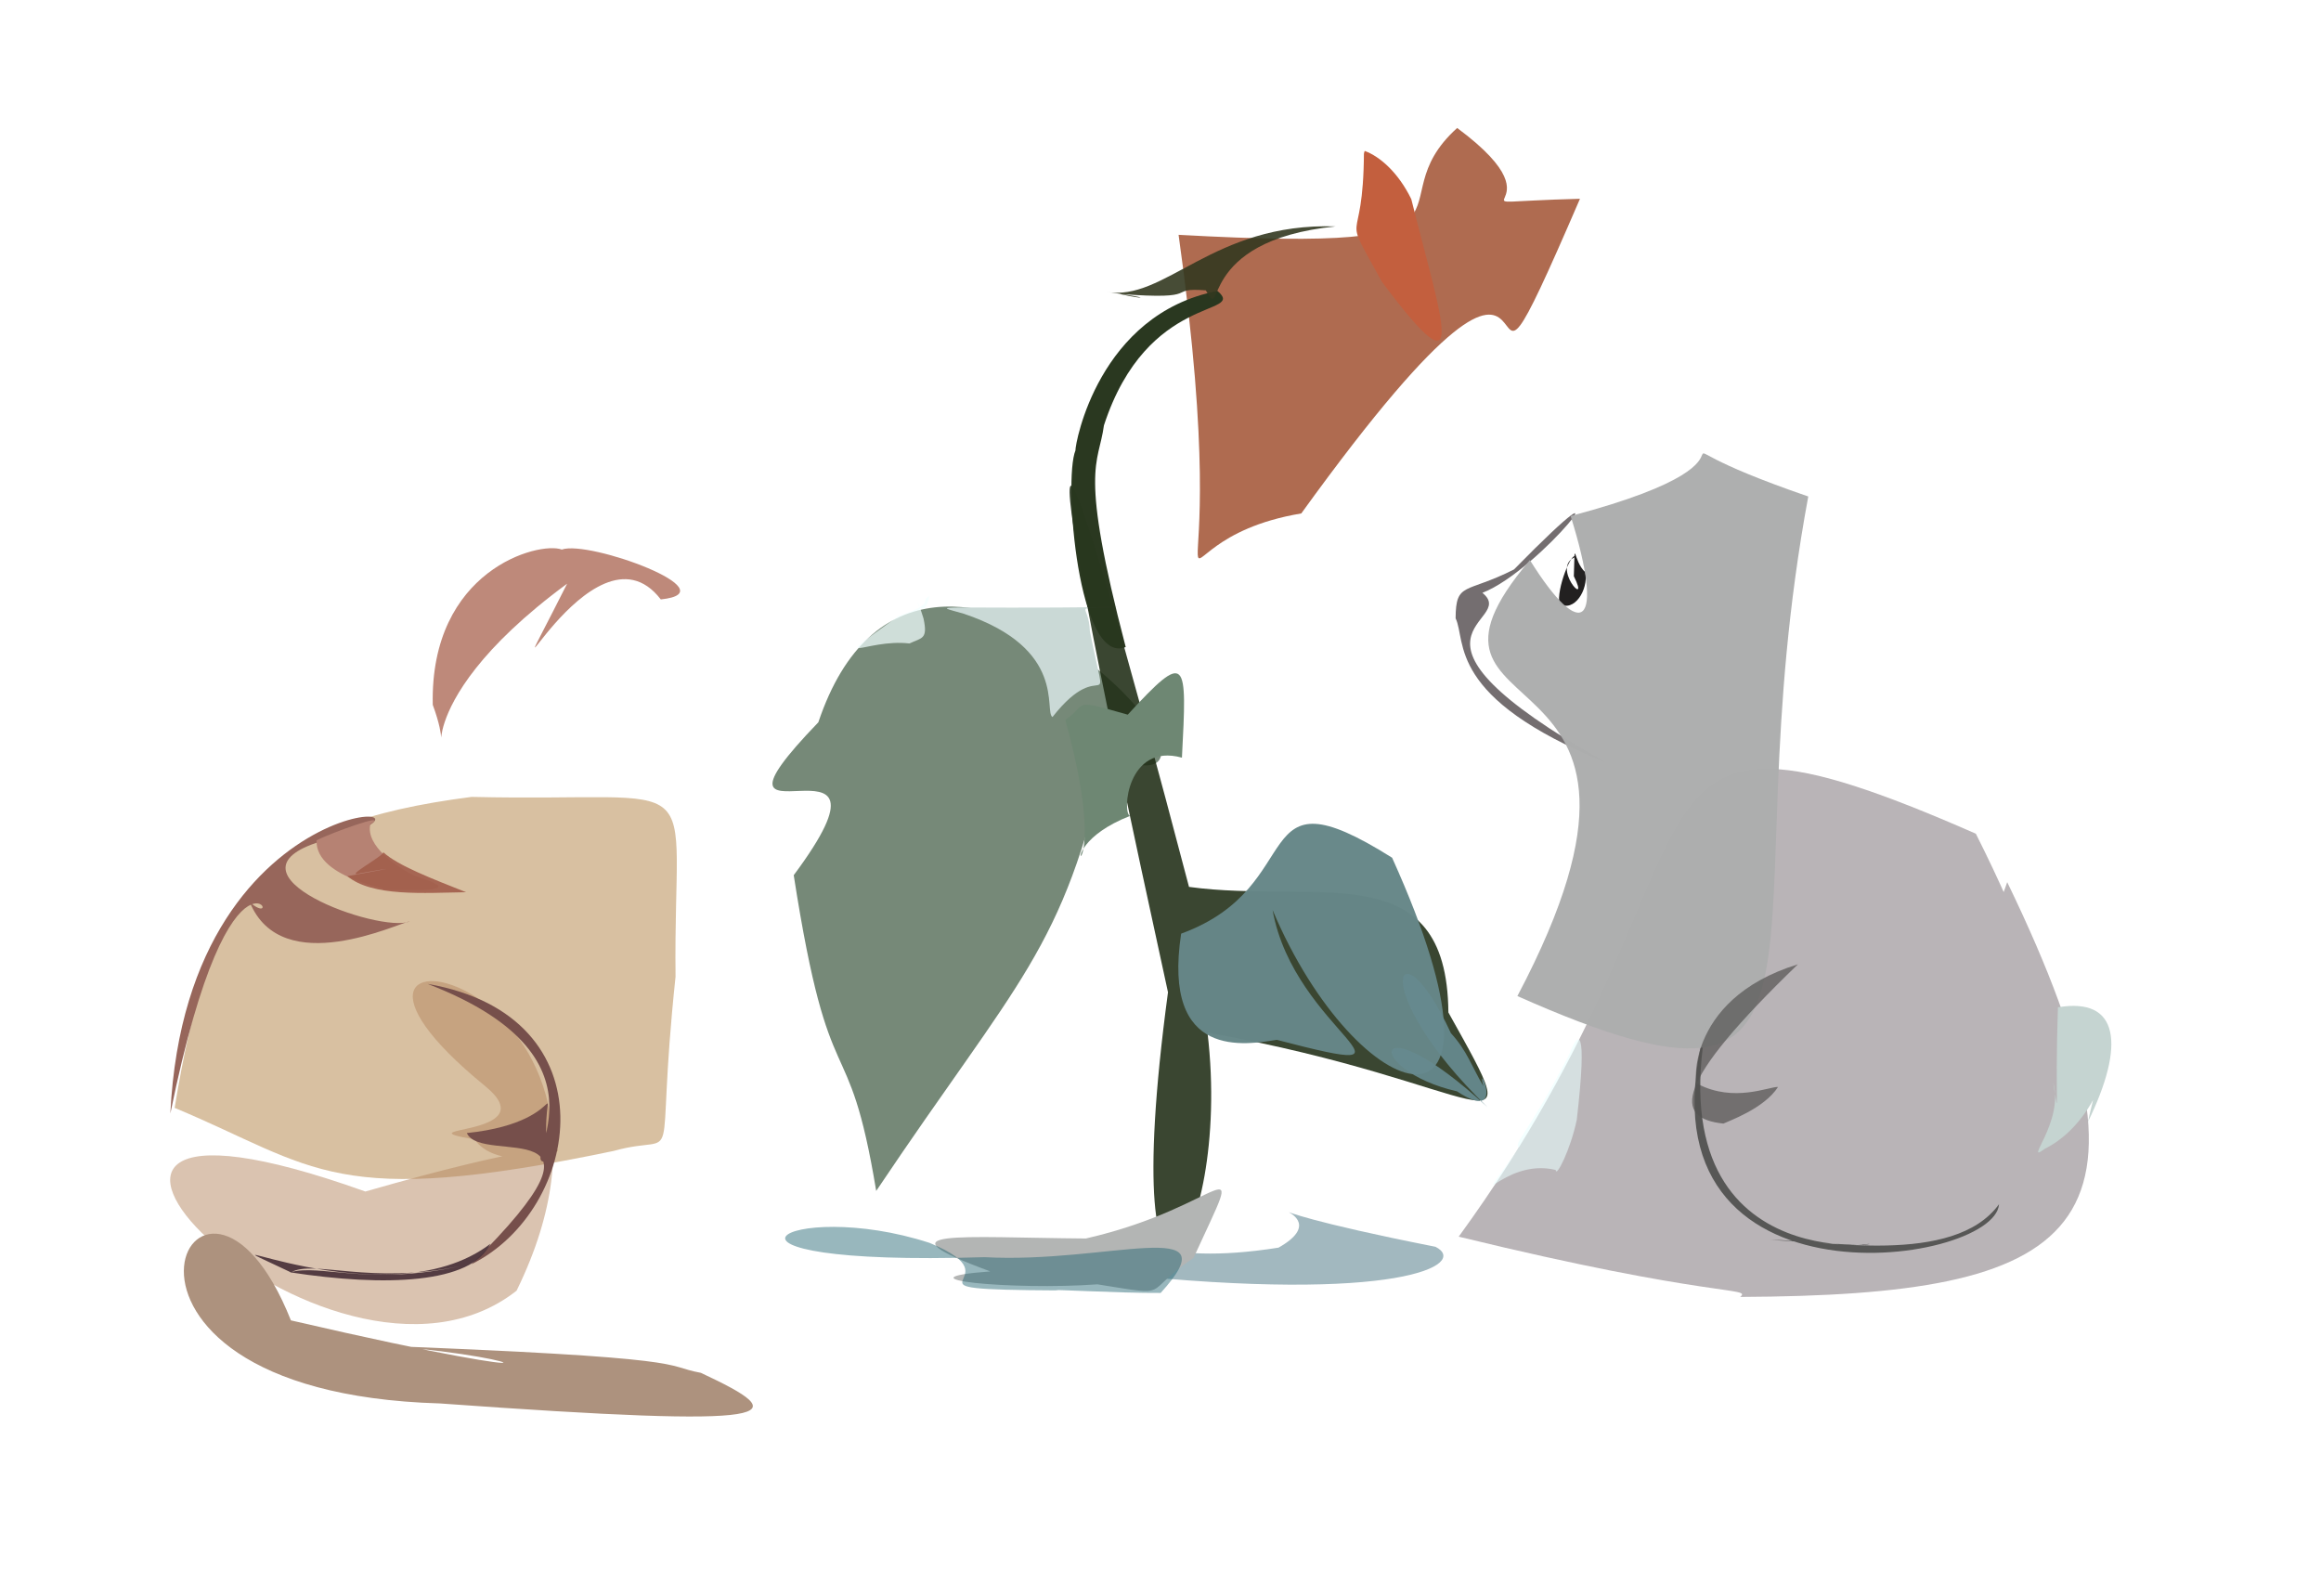 <?xml version="1.0" ?>
<svg xmlns="http://www.w3.org/2000/svg" version="1.1" width="512" height="352">
  <defs/>
  <g>
    <path d="M 149.022 215.432 C 144.194 261.162 151.148 249.461 135.38 253.875 C 73.394 266.814 69.853 257.464 38.527 244.377 C 46.25 197.342 57.21 181.801 104.028 175.782 C 157.66 177.047 148.466 168.059 149.022 215.432" stroke-width="0.0" fill="rgb(215, 190, 158)" opacity="0.962" stroke="rgb(145, 168, 160)" stroke-opacity="0.925" stroke-linecap="round" stroke-linejoin="round"/>
    <path d="M 244.055 166.558 C 234.518 209.769 224.722 215.821 193.287 262.699 C 187.015 224.863 183.091 244.501 175.092 193.053 C 202.553 156.151 149.427 191.631 180.519 159.329 C 203.62 90.647 286.992 184.279 244.055 166.558" stroke-width="0.0" fill="rgb(25, 57, 27)" opacity="0.593" stroke="rgb(77, 212, 95)" stroke-opacity="0.064" stroke-linecap="round" stroke-linejoin="round"/>
    <path d="M 319.508 223.329 C 338.329 257.051 328.839 238.941 266.366 227.775 C 272.09 275.93 245.518 308.879 257.653 218.88 C 223.216 61.482 233.536 86.094 262.288 195.633 C 290.449 199.504 319.199 188.231 319.508 223.329" stroke-width="0.0" fill="rgb(30, 44, 20)" opacity="0.874" stroke="rgb(243, 246, 138)" stroke-opacity="0.671" stroke-linecap="round" stroke-linejoin="round"/>
    <path d="M 442.781 194.588 C 480.452 272.426 458.176 285.712 383.868 286.084 C 386.532 283.856 377.901 286.455 321.782 272.789 C 385.32 185.532 349.863 146.18 435.862 183.901 C 478.768 269.244 425.379 240.864 442.781 194.588" stroke-width="0.0" fill="rgb(76, 63, 69)" opacity="0.39" stroke="rgb(76, 195, 232)" stroke-opacity="0.185" stroke-linecap="round" stroke-linejoin="round"/>
    <path d="M 280.731 200.74 C 285.448 227.573 318.532 238.975 281.653 229.369 C 275.057 230.39 256.285 234.08 260.553 205.949 C 289.256 195.493 274.645 168.776 307.09 189.199 C 337.677 256.798 299.484 245.162 280.731 200.74" stroke-width="0.0" fill="rgb(102, 135, 136)" opacity="0.98" stroke="rgb(230, 240, 212)" stroke-opacity="0.194" stroke-linecap="round" stroke-linejoin="round"/>
    <path d="M 348.533 43.847 C 317.777 115.146 353.867 20.782 287.053 113.258 C 248.189 119.742 274.031 151.38 259.989 51.798 C 333.548 55.88 302.421 45.358 321.445 28.231 C 347.239 47.351 314.627 44.728 348.533 43.847" stroke-width="0.0" fill="rgb(138, 40, 1)" opacity="0.687" stroke="rgb(109, 13, 46)" stroke-opacity="0.177" stroke-linecap="round" stroke-linejoin="round"/>
    <path d="M 240.424 139.276 C 244.637 160.285 243.604 143.568 232.172 158.166 C 230.209 156.959 235.545 143.097 212.619 135.383 C 205.016 133.198 205.694 134.398 246.771 133.893 C 235.943 134.675 240.229 132.571 240.424 139.276" stroke-width="0.0" fill="rgb(202, 217, 214)" opacity="1.0" stroke="rgb(149, 151, 118)" stroke-opacity="0.267" stroke-linecap="round" stroke-linejoin="round"/>
    <path d="M 347.83 247.01 C 346.446 253.607 343.253 259.885 343.185 258.078 C 331.231 255.132 323.449 270.054 335.022 253.156 C 333.85 252.011 337.101 250.144 346.139 232.613 C 348.123 227.365 350.264 225.899 347.83 247.01" stroke-width="0.0" fill="rgb(234, 255, 255)" opacity="0.57" stroke="rgb(10, 22, 47)" stroke-opacity="0.908" stroke-linecap="round" stroke-linejoin="round"/>
    <path d="M 113.953 284.709 C 72.332 317.409 -14.914 228.661 80.59 262.828 C 152.4 242.225 113.479 263.814 104.684 251.34 C 87.567 248.365 120.828 250.881 107.009 239.56 C 55.262 197.367 149.056 213.129 113.953 284.709" stroke-width="0.0" fill="rgb(181, 133, 94)" opacity="0.489" stroke="rgb(97, 139, 102)" stroke-opacity="0.554" stroke-linecap="round" stroke-linejoin="round"/>
    <path d="M 90.409 203.242 C 88.093 203.473 62.226 216.277 55.102 199.014 C 63.69 206.439 51.295 178.398 37.578 245.615 C 41.307 169.228 109.816 176.589 70.811 185.584 C 47.239 192.758 83.843 205.982 90.409 203.242" stroke-width="0.0" fill="rgb(151, 102, 91)" opacity="1.0" stroke="rgb(23, 35, 180)" stroke-opacity="0.455" stroke-linecap="round" stroke-linejoin="round"/>
    <path d="M 311.324 43.924 C 317.935 70.392 324.737 88.765 304.863 62.191 C 295.315 44.87 300.768 56.413 300.877 33.537 C 303.184 53.261 300.035 32.262 301.173 33.34 C 304.314 34.522 308.396 37.931 311.324 43.924" stroke-width="0.0" fill="rgb(195, 95, 62)" opacity="1.0" stroke="rgb(159, 81, 247)" stroke-opacity="0.135" stroke-linecap="round" stroke-linejoin="round"/>
    <path d="M 327.007 130.769 C 335.409 137.556 302.492 138.966 354.218 168.175 C 319.03 153.907 323.536 141.445 321.099 136.39 C 321.149 128.224 323.314 131.037 333.981 125.61 C 361.835 97.232 340.066 125.717 327.007 130.769" stroke-width="0.0" fill="rgb(14, 5, 8)" opacity="0.576" stroke="rgb(110, 111, 208)" stroke-opacity="0.445" stroke-linecap="round" stroke-linejoin="round"/>
    <path d="M 243.521 93.837 C 242.353 102.622 237.906 102.896 248.325 142.728 C 237.882 147.013 234.536 105.941 237.237 99.361 C 237.166 97.806 242.375 69.291 268.569 64.178 C 275.171 69.812 253.111 64.406 243.521 93.837" stroke-width="0.0" fill="rgb(41, 55, 31)" opacity="0.99" stroke="rgb(210, 144, 80)" stroke-opacity="0.921" stroke-linecap="round" stroke-linejoin="round"/>
    <path d="M 260.729 167.129 C 248.549 163.755 247.499 179.532 249.293 179.973 C 227.765 188.409 246.952 201.844 234.99 158.789 C 240.223 155.28 235.861 153.965 248.773 157.643 C 261.958 143.295 261.86 145.426 260.729 167.129" stroke-width="0.0" fill="rgb(110, 135, 115)" opacity="1.0" stroke="rgb(44, 42, 115)" stroke-opacity="0.12" stroke-linecap="round" stroke-linejoin="round"/>
    <path d="M 440.974 265.625 C 430.973 279.442 401.708 273.482 390.552 273.488 C 410.852 274.898 415.521 274.711 410.732 274.546 C 422.766 272.962 365.632 285.167 376.436 225.734 C 358.268 290.948 440.061 279.509 440.974 265.625" stroke-width="0.0" fill="rgb(79, 80, 78)" opacity="0.922" stroke="rgb(123, 125, 14)" stroke-opacity="0.861" stroke-linecap="round" stroke-linejoin="round"/>
    <path d="M 460.571 247.503 C 467.329 217.296 467.465 245.256 451.061 253.409 C 446.131 257.098 455.405 247.458 452.912 238.808 C 454.451 247.869 453.241 243.88 453.967 222.194 C 467.521 219.891 468.906 230.45 460.571 247.503" stroke-width="0.0" fill="rgb(197, 212, 209)" opacity="1.0" stroke="rgb(219, 56, 101)" stroke-opacity="0.543" stroke-linecap="round" stroke-linejoin="round"/>
    <path d="M 91.796 193.301 C 101.64 196.377 95.376 196.57 84.201 196.281 C 87.93 196.136 69.534 194.147 69.83 185.371 C 72.44 183.951 86.182 178.924 81.692 181.811 C 80.61 186.538 87.556 191.383 91.796 193.301" stroke-width="0.0" fill="rgb(182, 130, 115)" opacity="1.0" stroke="rgb(154, 10, 46)" stroke-opacity="0.849" stroke-linecap="round" stroke-linejoin="round"/>
    <path d="M 316.662 275.02 C 324.179 278.866 308.49 287.591 245.756 280.969 C 244.964 277.474 246.664 289.789 241.856 273.314 C 249.611 271.514 254.533 279.558 282.032 275.211 C 298.602 265.855 260.089 263.851 316.662 275.02" stroke-width="0.0" fill="rgb(9, 67, 85)" opacity="0.376" stroke="rgb(117, 218, 80)" stroke-opacity="0.969" stroke-linecap="round" stroke-linejoin="round"/>
    <path d="M 145.768 132.221 C 130.539 112.406 105.698 167.249 125.102 128.754 C 86.24 157.333 101.833 172.664 95.464 155.475 C 94.816 125.716 118.871 119.354 123.93 121.221 C 129.956 119.079 161.262 130.608 145.768 132.221" stroke-width="0.0" fill="rgb(132, 31, 2)" opacity="0.525" stroke="rgb(17, 186, 153)" stroke-opacity="0.928" stroke-linecap="round" stroke-linejoin="round"/>
    <path d="M 154.608 302.824 C 175.325 312.508 174.367 315.146 97.042 309.574 C 10.514 307.046 43.897 240.268 64.173 291.254 C 134.147 307.455 113.756 297.999 80.362 296.695 C 155.267 299.492 145.674 301.187 154.608 302.824" stroke-width="0.0" fill="rgb(173, 146, 126)" opacity="1.0" stroke="rgb(201, 231, 112)" stroke-opacity="0.57" stroke-linecap="round" stroke-linejoin="round"/>
    <path d="M 349.73 126.244 C 350.388 130.133 347.278 135.09 344.005 133.215 C 343.294 130.036 346.717 121.343 347.69 122.801 C 341.742 124.891 351.035 134.778 347.18 127.102 C 347.476 117.824 346.959 123.811 349.73 126.244" stroke-width="0.0" fill="rgb(23, 21, 20)" opacity="0.947" stroke="rgb(10, 173, 189)" stroke-opacity="0.935" stroke-linecap="round" stroke-linejoin="round"/>
    <path d="M 102.825 196.809 C 93.646 196.947 82.134 197.854 76.621 193.267 C 89.256 190.984 85.782 191.517 79.512 192.612 C 75.324 193.824 84.626 188.814 84.556 187.991 C 87.746 190.921 95.261 193.809 102.825 196.809" stroke-width="0.0" fill="rgb(161, 94, 75)" opacity="0.91" stroke="rgb(212, 140, 69)" stroke-opacity="0.204" stroke-linecap="round" stroke-linejoin="round"/>
    <path d="M 263.3 277.451 C 251.434 285.423 259.246 286.027 242.091 283.303 C 223.299 284.665 196.809 282.074 218.45 280.452 C 192.742 270.988 211.725 272.981 239.533 273.193 C 270.696 266.059 275.473 250.874 263.3 277.451" stroke-width="0.0" fill="rgb(179, 181, 180)" opacity="1.0" stroke="rgb(40, 98, 27)" stroke-opacity="0.328" stroke-linecap="round" stroke-linejoin="round"/>
    <path d="M 398.894 109.516 C 380.604 208.02 413.405 254.689 334.727 219.717 C 377.438 138.824 303.629 163.48 337.483 123.543 C 348.921 141.871 354.161 138.38 346.477 113.822 C 400.379 99.588 352.442 93.531 398.894 109.516" stroke-width="0.0" fill="rgb(173, 174, 174)" opacity="0.984" stroke="rgb(137, 143, 33)" stroke-opacity="0.003" stroke-linecap="round" stroke-linejoin="round"/>
    <path d="M 120.822 256.089 C 118.685 233.583 128.001 247.358 102.986 249.933 C 106.222 257.32 139.002 244.217 103.969 278.885 C 128.184 266.954 135.339 224.162 94.339 217.034 C 138.367 233.986 113.077 258.326 120.822 256.089" stroke-width="0.0" fill="rgb(118, 79, 75)" opacity="1.0" stroke="rgb(49, 155, 115)" stroke-opacity="0.892" stroke-linecap="round" stroke-linejoin="round"/>
    <path d="M 64.168 280.658 C 69.161 277.802 81.695 283.501 101.728 279.246 C 81.122 283.757 70.59 278.712 63.993 280.654 C 84.903 283.878 104.086 283.19 108.184 274.351 C 85.01 292.094 37.465 268.037 64.168 280.658" stroke-width="0.0" fill="rgb(78, 55, 62)" opacity="0.958" stroke="rgb(101, 248, 187)" stroke-opacity="0.115" stroke-linecap="round" stroke-linejoin="round"/>
    <path d="M 203.72 136.414 C 204.73 141.087 203.351 140.628 200.627 141.939 C 190.95 140.802 181.741 147.798 198.164 135.904 C 206.959 132.892 202.582 132.683 205.019 131.496 C 203.212 139.202 200.966 127.565 203.72 136.414" stroke-width="0.0" fill="rgb(243, 255, 255)" opacity="0.716" stroke="rgb(33, 49, 94)" stroke-opacity="0.652" stroke-linecap="round" stroke-linejoin="round"/>
    <path d="M 294.644 49.943 C 263.331 53.081 270.267 71.841 265.994 64.046 C 256.909 63.346 265.917 66.278 246.976 64.839 C 252.352 66.114 254.96 65.845 243.936 64.364 C 256.937 66.756 267.492 49.017 294.644 49.943" stroke-width="0.0" fill="rgb(50, 56, 32)" opacity="0.897" stroke="rgb(208, 44, 0)" stroke-opacity="0.058" stroke-linecap="round" stroke-linejoin="round"/>
    <path d="M 392.226 239.765 C 389.146 244.576 381.189 247.327 380.175 247.845 C 369.179 246.68 369.075 239.278 396.611 212.707 C 370.988 220.599 373.869 241.274 374.541 239.115 C 382.544 243.266 390.244 239.673 392.226 239.765" stroke-width="0.0" fill="rgb(83, 82, 81)" opacity="0.697" stroke="rgb(56, 32, 192)" stroke-opacity="0.277" stroke-linecap="round" stroke-linejoin="round"/>
    <path d="M 327.238 239.583 C 325.362 233.038 332.763 248.236 321.392 240.726 C 300.762 236.039 301.703 219.949 328.122 244.204 C 300.886 217.902 308.246 202.226 320.07 227.914 C 323.687 231.837 324.677 235.355 327.238 239.583" stroke-width="0.0" fill="rgb(103, 138, 144)" opacity="0.926" stroke="rgb(120, 8, 36)" stroke-opacity="0.09" stroke-linecap="round" stroke-linejoin="round"/>
    <path d="M 256.036 285.201 C 246.953 285.273 229.261 284.253 233.501 284.643 C 194.063 284.426 225.923 282.767 205.074 274.165 C 173.554 263.904 148.01 279.449 217.181 277.31 C 244.405 278.807 271.913 267.79 256.036 285.201" stroke-width="0.0" fill="rgb(25, 94, 108)" opacity="0.446" stroke="rgb(48, 148, 62)" stroke-opacity="0.593" stroke-linecap="round" stroke-linejoin="round"/>
  </g>
</svg>
